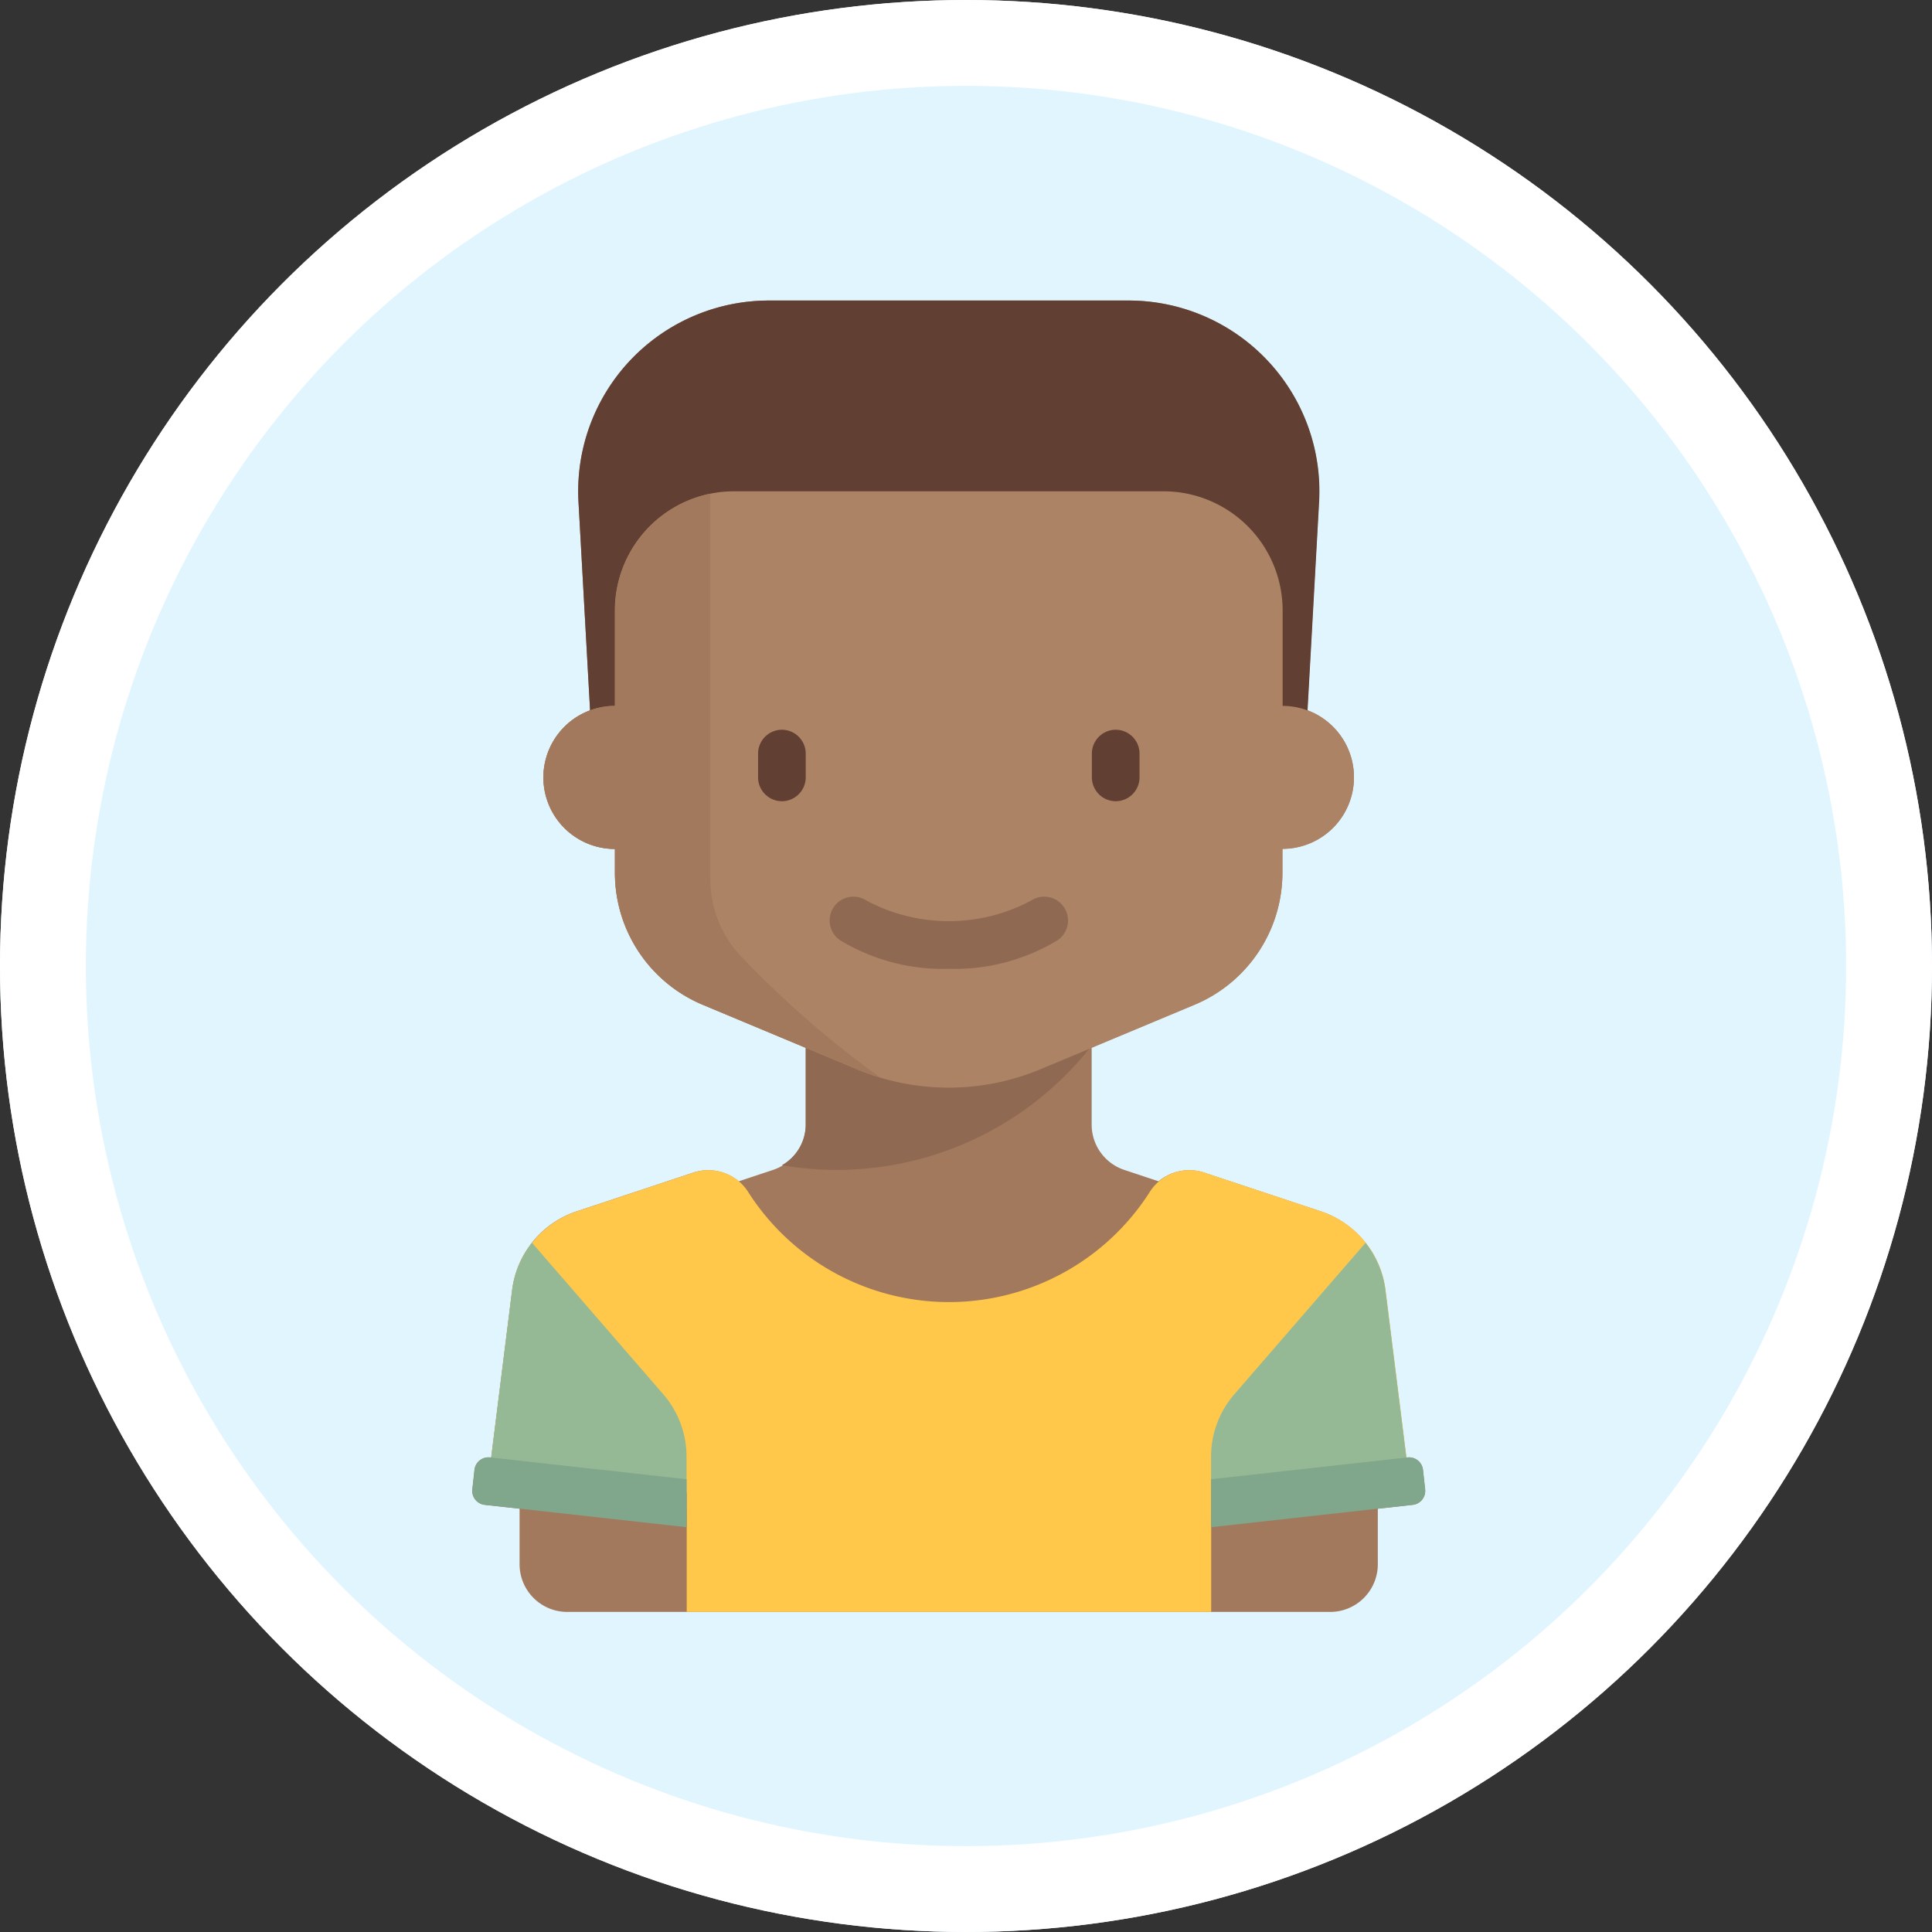 <svg xmlns="http://www.w3.org/2000/svg" width="45" height="45" viewBox="0 0 45 45"><rect x="0" y="0" width="45" height="45" fill="#333333" stroke="none"/><defs><style>.a{fill:#e1f5fe;stroke:#fff;stroke-width:2px;}.b{fill:#a2795c;}.c{fill:#623f33;}.d{fill:#ffc84a;}.e{fill:#8f6951;}.f{fill:#ad8366;}.g{fill:#95b995;}.h{fill:#80a68b;}.i{stroke:none;}.j{fill:none;}</style></defs><g transform="translate(-1204 -970)"><g class="a" transform="translate(1204 970)"><circle class="i" cx="22.5" cy="22.5" r="22.5"/><circle class="j" cx="22.5" cy="22.5" r="21.5"/></g><g transform="translate(1215 977)"><path class="b" d="M82.3,27.69l-.05-.454a.327.327,0,0,0-.361-.289l-.028,0-.488-3.9a2.221,2.221,0,0,0-1.5-1.832l-2.711-.9a1.111,1.111,0,0,0-1.068.2l-.8-.266a1.111,1.111,0,0,1-.759-1.054V17.4l2.392-1a3.332,3.332,0,0,0,2.051-3.076v-.555a1.666,1.666,0,0,0,.58-3.228l.27-4.856A4.443,4.443,0,0,0,75.4,0H67.018a4.443,4.443,0,0,0-4.436,4.689l.27,4.856a1.666,1.666,0,0,0,.58,3.228v.555a3.332,3.332,0,0,0,2.05,3.076l2.392,1v1.791a1.111,1.111,0,0,1-.759,1.054l-.8.266a1.111,1.111,0,0,0-1.068-.2l-2.711.9a2.221,2.221,0,0,0-1.5,1.832l-.488,3.9-.028,0a.327.327,0,0,0-.361.289l-.05.454a.327.327,0,0,0,.289.361l.812.09v1.293a1.111,1.111,0,0,0,1.111,1.111H80.093A1.111,1.111,0,0,0,81.2,29.434V28.141l.812-.09A.327.327,0,0,0,82.3,27.69Z" transform="translate(-60.108)"/><g transform="translate(2.467)"><path class="c" d="M95.659,4.689,95.954,10h16.661l.295-5.307A4.443,4.443,0,0,0,108.474,0H100.1A4.443,4.443,0,0,0,95.659,4.689Z" transform="translate(-95.652)"/></g><g transform="translate(0.401 20.254)"><path class="d" d="M82.7,302.058v-2.777h4.651l-.59-4.72a2.222,2.222,0,0,0-1.5-1.832l-2.711-.9a1.093,1.093,0,0,0-1.27.431,5.547,5.547,0,0,1-9.376,0,1.093,1.093,0,0,0-1.27-.431l-2.711.9a2.221,2.221,0,0,0-1.5,1.832l-.528,4.226,4.589.494v2.777H82.7Z" transform="translate(-65.89 -291.768)"/></g><g transform="translate(7.211 17.355)"><path class="e" d="M171.2,250H164.54v1.837a1.1,1.1,0,0,1-.557.948A7.541,7.541,0,0,0,171.2,250Z" transform="translate(-163.983 -250)"/></g><path class="f" d="M101.216,69V66.777A2.777,2.777,0,0,0,98.439,64h-10a2.777,2.777,0,0,0-2.777,2.777V69a1.666,1.666,0,1,0,0,3.332v.555a3.332,3.332,0,0,0,2.05,3.076l3.588,1.5a5.554,5.554,0,0,0,2.136.427h0a5.554,5.554,0,0,0,2.136-.427l3.589-1.5a3.332,3.332,0,0,0,2.05-3.076V72.33a1.666,1.666,0,0,0,0-3.332Z" transform="translate(-82.341 -59.557)"/><g transform="translate(6.657 9.996)"><path class="c" d="M156.556,145.666h0a.557.557,0,0,1-.555-.555v-.555a.557.557,0,0,1,.555-.555h0a.557.557,0,0,1,.555.555v.555A.557.557,0,0,1,156.556,145.666Z" transform="translate(-156.001 -144)"/></g><g transform="translate(14.432 9.996)"><path class="c" d="M268.555,145.666h0a.557.557,0,0,1-.555-.555v-.555a.557.557,0,0,1,.555-.555h0a.557.557,0,0,1,.555.555v.555A.557.557,0,0,1,268.555,145.666Z" transform="translate(-268 -144)"/></g><g transform="translate(8.323 13.884)"><path class="e" d="M182.777,201.68a4.626,4.626,0,0,1-2.534-.667.555.555,0,0,1,.625-.918,4.079,4.079,0,0,0,3.818,0,.555.555,0,1,1,.625.918A4.625,4.625,0,0,1,182.777,201.68Z" transform="translate(-180 -199.998)"/></g><g transform="translate(0.35 21.948)"><path class="g" d="M69.785,322.407V321.15a2.222,2.222,0,0,0-.542-1.455l-3.056-3.527a2.217,2.217,0,0,0-.463,1.1l-.58,4.64Z" transform="translate(-65.144 -316.168)"/></g><g transform="translate(0 26.945)"><path class="h" d="M65.1,388.662l-4.577-.509a.327.327,0,0,0-.361.289l-.05.454a.327.327,0,0,0,.289.361l4.7.522Z" transform="translate(-60.108 -388.152)"/></g><g transform="translate(17.208 21.948)"><path class="g" d="M308,322.407V321.15a2.222,2.222,0,0,1,.542-1.455l3.056-3.527a2.217,2.217,0,0,1,.463,1.1l.58,4.64Z" transform="translate(-308 -316.168)"/></g><g transform="translate(17.208 26.945)"><path class="h" d="M308,388.662l4.577-.509a.327.327,0,0,1,.361.289l.05.454a.327.327,0,0,1-.289.361l-4.7.522Z" transform="translate(-308 -388.152)"/></g><path class="b" d="M88.583,75.56a2.6,2.6,0,0,1-.694-1.779V64.806a2.777,2.777,0,0,0-2.221,2.721v2.221a1.666,1.666,0,1,0,0,3.332v.555a3.332,3.332,0,0,0,2.05,3.076l3.588,1.5a5.56,5.56,0,0,0,.536.191A23.176,23.176,0,0,1,88.583,75.56Z" transform="translate(-82.343 -60.307)"/></g></g></svg>
